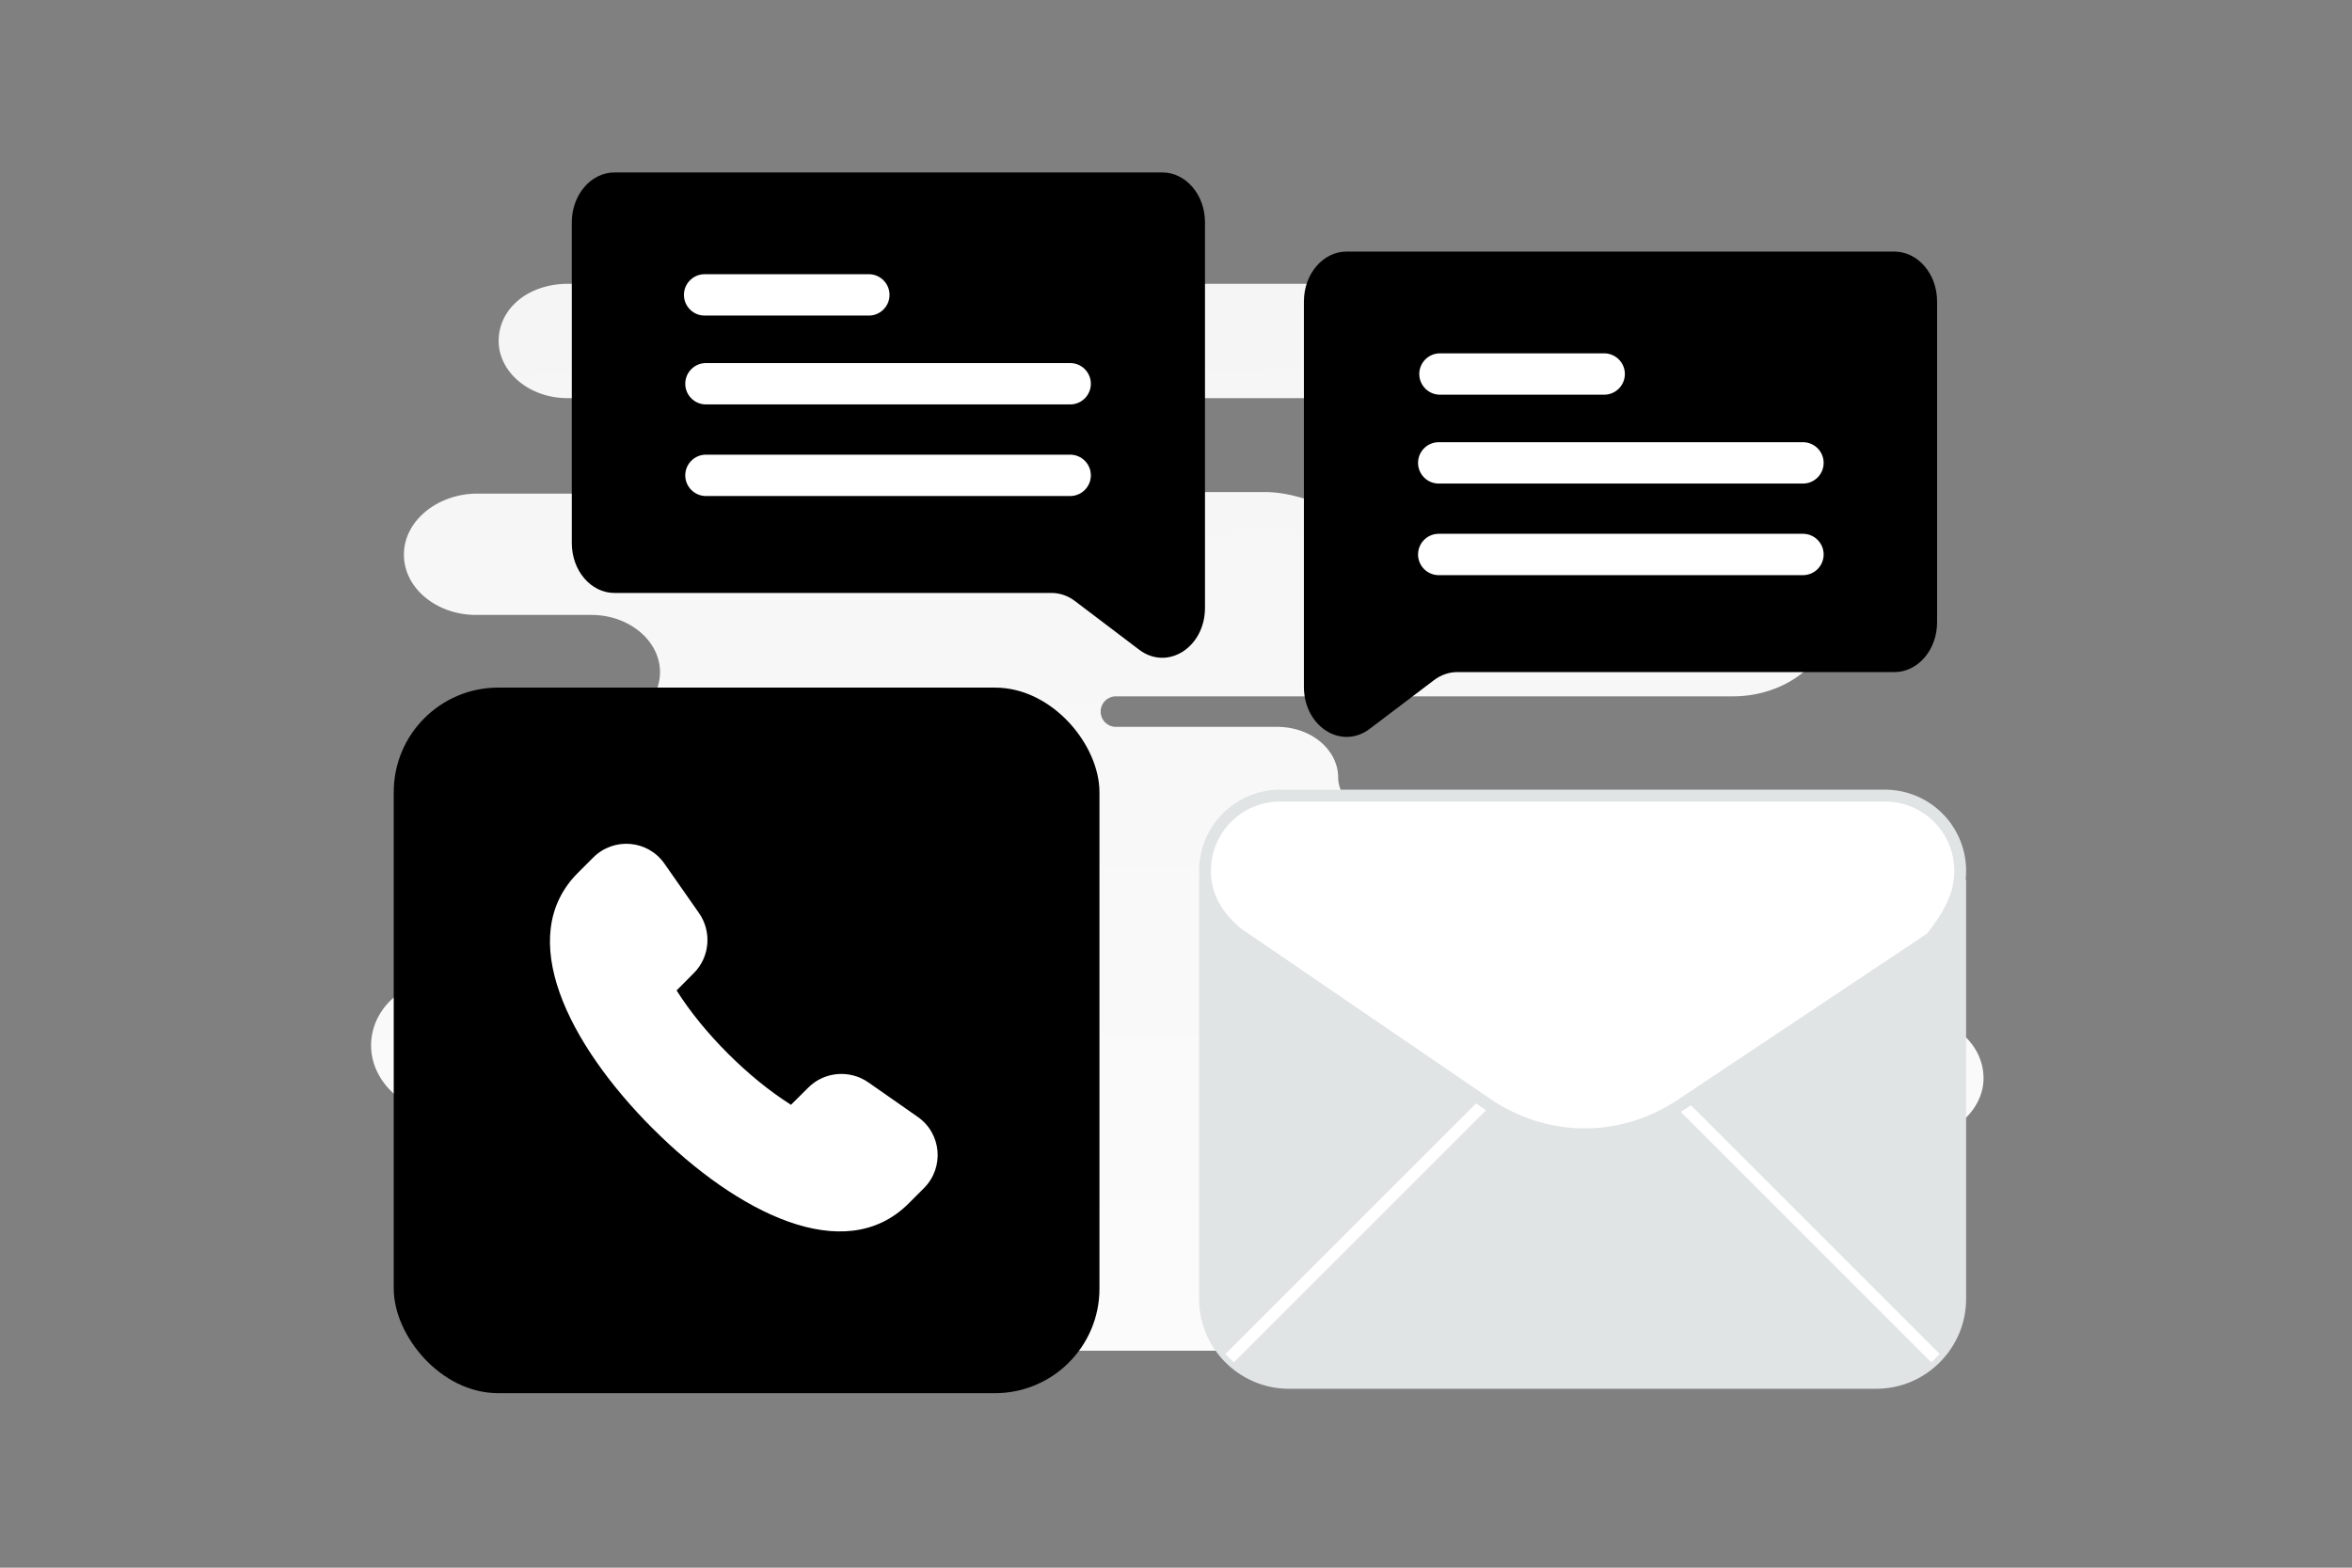 <svg width="900" height="600" viewBox="0 0 900 600" fill="none" xmlns="http://www.w3.org/2000/svg"><rect x="0" y="0" width="900" height="600" fill="#808080" stroke="none"/><path fill="transparent" d="M0 0h900v600H0z"/><path d="M731.004 388.738h-54.199c-13.28 0-24.407-8.988-24.407-20.372 0-5.692 2.871-10.784 7.179-14.379 4.307-3.595 10.408-5.992 17.228-5.992h7.897c6.819 0 12.921-2.397 17.228-5.992 4.307-3.595 7.179-8.687 7.179-14.379 0-11.085-10.768-20.372-24.407-20.372H519.11c-4.296 0-7.054-5.29-7.054-9.586 0-10.785-10.409-19.473-23.33-19.473h-61.637a5.842 5.842 0 1 1 0-11.683h236.077c10.409 0 20.1-3.595 26.92-9.287 6.819-5.692 11.126-13.781 11.126-22.469 0-17.675-17.228-31.755-38.046-31.755H541.201c-19.105 0-38.037-14.679-57.141-14.679h-68.168c-9.928 0-17.975-8.048-17.975-17.975 0-9.927 8.047-17.975 17.975-17.975h152.516c7.179 0 13.999-2.396 18.665-6.291 4.666-3.894 7.537-9.287 7.537-15.578 0-11.983-11.844-21.869-26.202-21.869H217.016c-7.178 0-13.998 2.396-18.664 6.291-4.666 3.895-7.538 9.287-7.538 15.578 0 11.983 11.845 21.869 26.202 21.869h8.974c11.844 0 21.894 8.089 21.894 18.275 0 5.092-2.512 9.586-6.46 12.881-3.949 3.296-9.333 5.393-15.434 5.393h-43.431c-7.537 0-14.716 2.696-19.741 6.89-5.025 4.194-8.255 9.886-8.255 16.477 0 12.882 12.562 23.068 27.637 23.068h44.148c14.358 0 26.202 9.886 26.202 21.869 0 5.991-2.871 11.384-7.537 15.278-4.666 3.895-11.127 6.291-18.306 6.291h-39.482c-6.461 0-12.203 2.097-16.511 5.692-4.307 3.595-6.819 8.389-6.819 13.781 0 10.785 10.409 19.473 23.33 19.473h31.945c18.305 0 33.021 12.282 33.021 27.561 0 7.489-3.589 14.679-9.691 19.472-6.102 5.093-14.357 8.089-23.33 8.089h-44.507c-8.974 0-17.229 2.996-22.972 8.089-6.102 4.793-9.691 11.683-9.691 19.173 0 14.979 14.716 27.261 32.663 27.261h137.453c15.168 0 30.074 8.388 45.242 8.388h25.128c9.513 0 17.225 7.713 17.225 17.226 0 9.514-7.712 17.226-17.225 17.226h-61.021c-7.897 0-14.716 2.696-19.741 6.89-5.025 4.194-8.256 10.186-8.256 16.477 0 12.882 12.563 23.367 27.997 23.367h373.287c7.896 0 14.716-2.696 19.741-6.89 5.025-4.194 8.255-10.186 8.255-16.477 0-12.882-12.562-23.367-27.996-23.367h-11.127c-11.486 0-20.459-7.789-20.459-17.076 0-4.793 2.153-8.987 6.102-11.983 3.589-2.996 8.973-5.093 14.716-5.093h47.02c7.896 0 14.716-2.696 19.741-6.89 5.025-4.194 8.255-10.186 8.255-16.477 0-13.481-12.562-23.966-27.996-23.966z" fill="url(#a)"/><rect x="150.664" y="263.164" width="270.048" height="270.048" rx="40" fill="#000"/><path fill-rule="evenodd" clip-rule="evenodd" d="M249.776 431.917c32.39 32.403 73.431 53.056 97.839 28.753l5.92-5.919c7.879-7.879 6.781-20.92-2.359-27.285-5.772-4.021-11.974-8.338-18.829-13.16-7.092-4.985-16.826-4.229-22.983 1.884l-6.692 6.647c-8.294-5.252-16.5-12.003-24.126-19.614l-.03-.03c-7.612-7.611-14.363-15.831-19.615-24.124l6.647-6.692c6.113-6.157 6.885-15.904 1.87-22.996-4.823-6.84-9.14-13.027-13.132-18.784-6.35-9.169-19.407-10.281-27.301-2.388l-5.92 5.92c-24.289 24.406-3.65 65.414 28.74 97.833" fill="#fff"/><path fill-rule="evenodd" clip-rule="evenodd" d="M461.092 336.608V497.15c0 17.66 14.449 32.109 32.108 32.109h224.759c17.66 0 32.109-14.449 32.109-32.109V336.608" fill="#E1E4E5"/><path d="M461.092 336.608V497.15c0 17.66 14.449 32.109 32.108 32.109h224.759c17.66 0 32.109-14.449 32.109-32.109V336.608" stroke="#E1E4E5" stroke-width="4.532"/><path fill-rule="evenodd" clip-rule="evenodd" d="m470.53 519.819 97.835-97.834-97.835 97.834z" fill="#fff"/><path d="m470.53 519.819 97.835-97.834" stroke="#fff" stroke-width="4.532"/><path fill-rule="evenodd" clip-rule="evenodd" d="m643.469 422.659 97.161 97.16-97.161-97.16z" fill="#fff"/><path d="m643.469 422.659 97.161 97.16" stroke="#fff" stroke-width="4.532"/><path fill-rule="evenodd" clip-rule="evenodd" d="M461.093 333.398c0 9.632 4.816 17.659 12.843 24.081l96.325 65.822c22.476 14.449 49.768 14.449 72.244 0l96.326-64.217c6.421-8.027 11.238-16.054 11.238-25.686a28.778 28.778 0 0 0-28.898-28.898H489.99a28.777 28.777 0 0 0-28.897 28.898z" fill="#fff" stroke="#E1E4E5" stroke-width="4.532"/><path d="M218.806 85.106v122.751c0 10.538 7.307 19.083 16.32 19.083h167.279c3.14 0 6.222 1.065 8.877 3.06l24.614 18.652c10.854 8.228 25.196-.883 25.196-16.023V85.083c0-10.538-7.307-19.083-16.319-19.083H235.145c-9.032.023-16.339 8.567-16.339 19.106z" fill="#000"/><path d="M409.506 154.787H270.132c-4.365 0-7.915-3.55-7.915-7.915s3.55-7.916 7.915-7.916h139.374c4.365 0 7.915 3.551 7.915 7.916s-3.55 7.915-7.915 7.915zm-77.041-34.009h-62.838c-4.365 0-7.916-3.55-7.916-7.916 0-4.365 3.551-7.915 7.916-7.915h62.838c4.365 0 7.915 3.55 7.915 7.915 0 4.366-3.55 7.916-7.915 7.916zm-62.333 53.235h139.374c4.365 0 7.915 3.55 7.915 7.915s-3.55 7.916-7.915 7.916H270.132c-4.365 0-7.915-3.551-7.915-7.916s3.55-7.915 7.915-7.915z" fill="#fff"/><path d="M741.235 115.392v122.75c0 10.539-7.307 19.084-16.319 19.084h-167.28c-3.14 0-6.222 1.065-8.877 3.059l-24.614 18.653c-10.854 8.227-25.196-.884-25.196-16.024V115.369c0-10.539 7.307-19.083 16.319-19.083h209.628c9.032.022 16.339 8.567 16.339 19.106z" fill="#000"/><path d="M550.536 185.073h139.373c4.365 0 7.915-3.55 7.915-7.916 0-4.365-3.55-7.915-7.915-7.915H550.536c-4.365 0-7.916 3.55-7.916 7.915 0 4.366 3.551 7.916 7.916 7.916zm.468-34.01h62.838c4.365 0 7.916-3.55 7.916-7.915s-3.551-7.915-7.916-7.915h-62.838c-4.365 0-7.915 3.55-7.915 7.915s3.55 7.915 7.915 7.915zm138.905 53.235H550.536c-4.365 0-7.916 3.551-7.916 7.916s3.551 7.915 7.916 7.915h139.373c4.365 0 7.915-3.55 7.915-7.915s-3.55-7.916-7.915-7.916z" fill="#fff"/><defs><linearGradient id="a" x1="463.656" y1="745.888" x2="455.323" y2="-335.639" gradientUnits="userSpaceOnUse"><stop stop-color="#fff"/><stop offset="1" stop-color="#EEE"/></linearGradient></defs></svg>